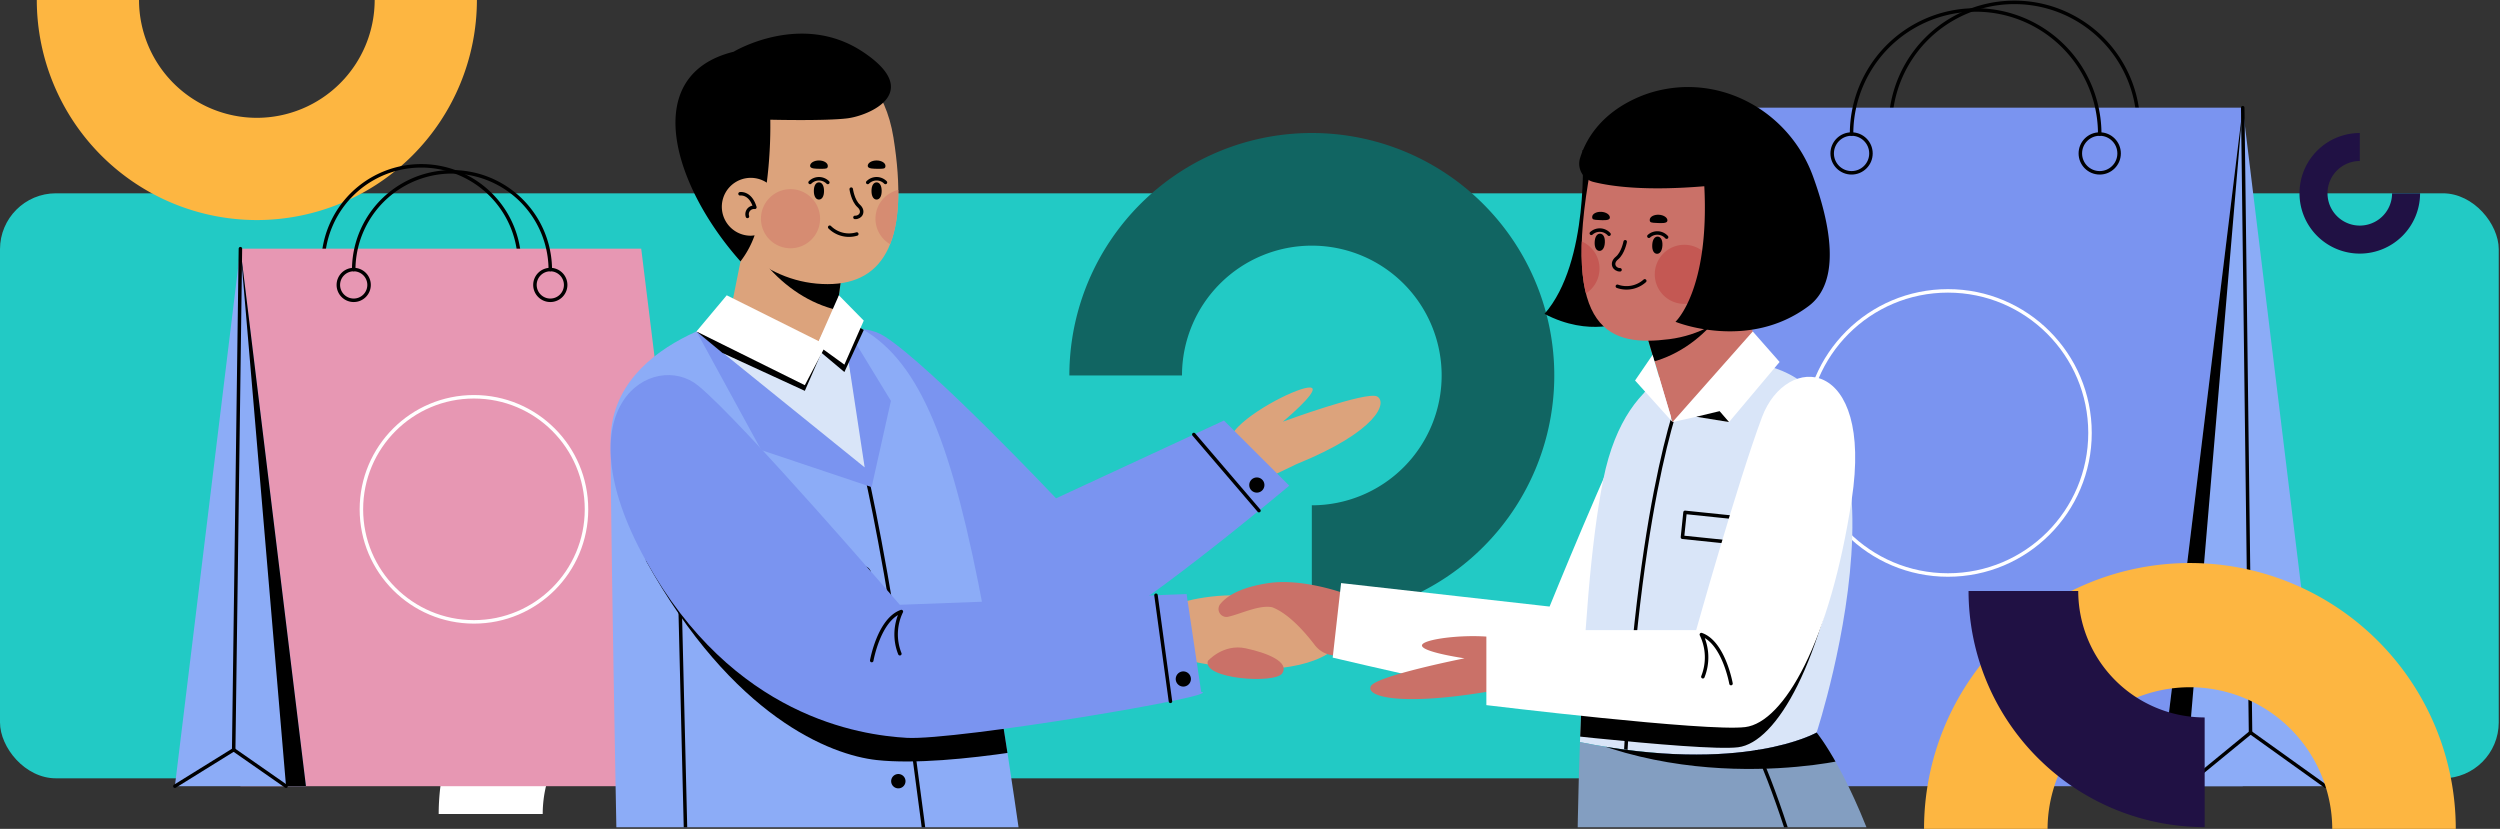 <svg xmlns="http://www.w3.org/2000/svg" xmlns:xlink="http://www.w3.org/1999/xlink" width="715.359" height="237.183" viewBox="0 0 715.359 237.183">
  <rect x="0" y="0" width="715.359" height="237.183" fill="#333333" stroke="none"/>
  <defs>
    <clipPath id="clip-path">
      <rect id="Rectángulo_401760" data-name="Rectángulo 401760" width="616.734" height="225.653" fill="none"/>
    </clipPath>
    <clipPath id="clip-path-2">
      <rect id="Rectángulo_401759" data-name="Rectángulo 401759" width="715" height="236.712" rx="16" transform="translate(705 2523)" fill="#22cac5"/>
    </clipPath>
    <clipPath id="clip-path-3">
      <rect id="Rectángulo_401744" data-name="Rectángulo 401744" width="405.571" height="544.559" fill="none"/>
    </clipPath>
    <clipPath id="clip-path-4">
      <path id="Trazado_874915" data-name="Trazado 874915" d="M204.652,374.948h15.4c10.772-75.215,3.106-109.646,3.106-109.646L190.1,260.439Z" transform="translate(-190.103 -260.439)" fill="none"/>
    </clipPath>
    <clipPath id="clip-path-6">
      <path id="Trazado_874919" data-name="Trazado 874919" d="M215.13,258.893l49.242,105.3,13.705-5.061c-12.3-74.979-29.953-105.522-29.953-105.522Z" transform="translate(-215.13 -253.606)" fill="none"/>
    </clipPath>
    <clipPath id="clip-path-8">
      <path id="Trazado_874922" data-name="Trazado 874922" d="M9.238,333.881v23.98H78.345c0-8.706-47.163-23.98-47.163-23.98Z" transform="translate(-9.238 -333.881)" fill="none"/>
    </clipPath>
    <clipPath id="clip-path-10">
      <path id="Trazado_874925" data-name="Trazado 874925" d="M61.871,344.593,127.988,364.7c2.532-8.329-38.145-36.666-38.145-36.666l-20.994-6.383Z" transform="translate(-61.871 -321.651)" fill="none"/>
    </clipPath>
    <clipPath id="clip-path-12">
      <path id="Trazado_874929" data-name="Trazado 874929" d="M9.176,173.837V296.961L1.714,427.546H45.243s9.949-85.814,16.789-140.535,5.6-67.158,5.6-67.158l32.336,80.838L91.94,413.562l46.016,7.464s11.755-91.731,10.512-120.334-37.313-134.317-37.313-134.317Z" transform="translate(-1.714 -166.375)" fill="none"/>
    </clipPath>
    <clipPath id="clip-path-14">
      <path id="Trazado_874933" data-name="Trazado 874933" d="M214.819,60.71s-23.331-1.4-30.256,33.218c-3.538,17.7-5.593,44.893-6.665,75.107,46.7,9.4,67.72-2.733,67.72-2.733S280.4,60.259,221.784,60.256a56.174,56.174,0,0,0-6.965.454" transform="translate(-177.898 -60.256)" fill="none"/>
    </clipPath>
    <clipPath id="clip-path-16">
      <path id="Trazado_874937" data-name="Trazado 874937" d="M178.25,131c-1.023,28.89-1.151,60.538-.814,89.3.692,58.851,1.871,107.583,1.871,107.583s40.158,26.882,104.945-4.2c1.386-148.165-38.282-195.421-38.282-195.421S224.947,140.4,178.25,131" transform="translate(-177.269 -128.27)" fill="none"/>
    </clipPath>
    <clipPath id="clip-path-18">
      <path id="Trazado_874948" data-name="Trazado 874948" d="M44.956,50.727S0,57.207,0,88.3,2.672,252.2,2.672,252.2s53.478,16.167,120.636-7.462C101.29,88.163,94.905,50.7,47.365,50.7c-.794,0-1.592.011-2.409.031" transform="translate(0 -50.696)" fill="none"/>
    </clipPath>
    <clipPath id="clip-path-20">
      <path id="Trazado_874952" data-name="Trazado 874952" d="M26.719,37.087l-5.4,27.028s15.723,15.9,30.954,0c-.39-.231,3.555-27.028,3.555-27.028Z" transform="translate(-21.316 -37.087)" fill="none"/>
    </clipPath>
    <clipPath id="clip-path-22">
      <path id="Trazado_874965" data-name="Trazado 874965" d="M41.167,1.571c-19.748,3.174-31.7,23.5-24.71,40.012C23.425,58.054,36.781,70.821,54.038,70.8,70.674,70.78,77.428,57.462,72.863,28.88,68.669,2.633,45.443,1.562,41.681,1.562c-.334,0-.515.009-.515.009" transform="translate(-14.447 -1.562)" fill="none"/>
    </clipPath>
    <clipPath id="clip-path-24">
      <path id="Trazado_874968" data-name="Trazado 874968" d="M187.153,46.635s10.147,33.942,12.06,40.5c10.919-6.809,25.6-18.065,25.6-18.065l-8.786-26.124Z" transform="translate(-187.153 -42.943)" fill="none"/>
    </clipPath>
    <clipPath id="clip-path-26">
      <path id="Trazado_874981" data-name="Trazado 874981" d="M180.833,32.127c-8.811,47.683,5.93,51.255,22.433,49.164,17.121-2.169,28.748-16.526,33.571-33.748,4.835-17.268-9.6-35.911-29.587-36.555,0,0-21.365.764-26.417,21.139" transform="translate(-178.195 -10.988)" fill="none"/>
    </clipPath>
    <clipPath id="clip-path-28">
      <path id="Trazado_874986" data-name="Trazado 874986" d="M194.888,80.581l6.768-1.514,9.4,1.514,14.466-17.195-7.682-8.728Z" transform="translate(-194.888 -54.658)" fill="none"/>
    </clipPath>
  </defs>
  <g id="_74" data-name="74" transform="translate(-705 -2523)">
    <g id="Grupo_1100119" data-name="Grupo 1100119" transform="translate(-0.051 353)">
      <g id="Grupo_1099912" data-name="Grupo 1099912" transform="translate(705.051 2170)">
        <rect id="Rectángulo_401339" data-name="Rectángulo 401339" width="715" height="167.4" rx="16" transform="translate(0 55.312)" fill="#22cac5"/>
        <path id="Trazado_873608" data-name="Trazado 873608" d="M96.685,0A33.754,33.754,0,0,1,62.97,33.715,33.754,33.754,0,0,1,29.253,0H0A63.04,63.04,0,0,0,62.97,62.969,63.04,63.04,0,0,0,125.938,0Z" transform="translate(10.527)" fill="#fdb641"/>
        <path id="Trazado_873609" data-name="Trazado 873609" d="M17.251,34.5h0V26.488a9.237,9.237,0,1,1,9.237-9.237H34.5A17.251,17.251,0,1,0,17.251,34.5" transform="translate(657.989 72.563) rotate(-90)" fill="#201144"/>
        <path id="Trazado_875016" data-name="Trazado 875016" d="M69.379,138.76h0V106.528A37.148,37.148,0,1,1,106.528,69.38H138.76a69.38,69.38,0,1,0-69.38,69.379" transform="translate(444.749 38.06) rotate(90)" fill="#116562"/>
        <path id="Trazado_873611" data-name="Trazado 873611" d="M29.765,64.07A34.344,34.344,0,0,1,64.07,29.765V0A64.143,64.143,0,0,0,0,64.07Z" transform="translate(125.527 168.85)" fill="#fff"/>
      </g>
    </g>
    <g id="Grupo_1100501" data-name="Grupo 1100501" transform="translate(754.359 2523)">
      <g id="Grupo_1100500" data-name="Grupo 1100500" clip-path="url(#clip-path)">
        <path id="Trazado_875000" data-name="Trazado 875000" d="M31.545,62.765a28.128,28.128,0,0,1,56.255,0" transform="translate(11.517 12.645)" fill="none" stroke="#000" stroke-linecap="round" stroke-linejoin="round" stroke-width="1"/>
        <path id="Trazado_875001" data-name="Trazado 875001" d="M69.535,59.638a4.395,4.395,0,1,1,4.4,4.4A4.4,4.4,0,0,1,69.535,59.638Z" transform="translate(25.386 20.168)" fill="none" stroke="#000" stroke-linecap="round" stroke-linejoin="round" stroke-width="1"/>
        <path id="Trazado_875002" data-name="Trazado 875002" d="M28.325,59.638a4.395,4.395,0,1,1,4.4,4.4A4.4,4.4,0,0,1,28.325,59.638Z" transform="translate(10.341 20.168)" fill="none" stroke="#000" stroke-linecap="round" stroke-linejoin="round" stroke-width="1"/>
        <path id="Trazado_875003" data-name="Trazado 875003" d="M14.237,52.121H128.923l18.964,153.82H14.237Z" transform="translate(5.198 19.029)" fill="#e797b3"/>
        <path id="Trazado_875004" data-name="Trazado 875004" d="M19.252,52.121,38,205.942H.5Z" transform="translate(0.182 19.029)" fill="#8cacf7"/>
        <path id="Trazado_875005" data-name="Trazado 875005" d="M37.984,64.022a28.128,28.128,0,0,1,56.255,0" transform="translate(13.867 13.105)" fill="none" stroke="#000" stroke-linecap="round" stroke-linejoin="round" stroke-width="1"/>
        <path id="Trazado_875006" data-name="Trazado 875006" d="M75.975,60.9a4.395,4.395,0,1,1,4.4,4.4A4.4,4.4,0,0,1,75.975,60.9Z" transform="translate(27.737 20.627)" fill="none" stroke="#000" stroke-linecap="round" stroke-linejoin="round" stroke-width="1"/>
        <path id="Trazado_875007" data-name="Trazado 875007" d="M34.764,60.9a4.395,4.395,0,1,1,4.4,4.4A4.4,4.4,0,0,1,34.764,60.9Z" transform="translate(12.692 20.627)" fill="none" stroke="#000" stroke-linecap="round" stroke-linejoin="round" stroke-width="1"/>
        <path id="Trazado_875008" data-name="Trazado 875008" d="M32.989,205.941,14.237,52.121,27.29,205.941Z" transform="translate(5.198 19.029)"/>
        <line id="Línea_692" data-name="Línea 692" x1="1.925" y2="143.38" transform="translate(17.51 71.15)" fill="none" stroke="#000" stroke-linecap="round" stroke-linejoin="round" stroke-width="1"/>
        <circle id="Elipse_11550" data-name="Elipse 11550" cx="32.205" cy="32.205" r="32.205" transform="translate(54.054 113.536)" fill="none" stroke="#fff" stroke-linecap="round" stroke-linejoin="round" stroke-width="1"/>
        <path id="Trazado_875009" data-name="Trazado 875009" d="M.5,167.6l16.827-10.44L32.305,167.6" transform="translate(0.183 57.375)" fill="none" stroke="#000" stroke-linecap="round" stroke-linejoin="round" stroke-width="1"/>
        <path id="Trazado_875010" data-name="Trazado 875010" d="M431.1,36a35.5,35.5,0,0,0-71.009,0" transform="translate(131.462 0.183)" fill="none" stroke="#000" stroke-linecap="round" stroke-linejoin="round" stroke-width="1"/>
        <circle id="Elipse_11551" data-name="Elipse 11551" cx="5.548" cy="5.548" r="5.548" transform="translate(486.002 36.187)" fill="none" stroke="#000" stroke-linecap="round" stroke-linejoin="round" stroke-width="1"/>
        <circle id="Elipse_11552" data-name="Elipse 11552" cx="5.548" cy="5.548" r="5.548" transform="translate(557.011 36.187)" fill="none" stroke="#000" stroke-linecap="round" stroke-linejoin="round" stroke-width="1"/>
        <path id="Trazado_875011" data-name="Trazado 875011" d="M479.07,22.57H334.307L310.37,216.73h168.7Z" transform="translate(113.311 8.24)" fill="#7a94f0"/>
        <path id="Trazado_875012" data-name="Trazado 875012" d="M440.283,22.57,416.612,216.73h47.34Z" transform="translate(152.099 8.24)" fill="#8cacf7"/>
        <path id="Trazado_875013" data-name="Trazado 875013" d="M422.968,37.592a35.5,35.5,0,1,0-71.009,0" transform="translate(128.495 0.762)" fill="none" stroke="#000" stroke-linecap="round" stroke-linejoin="round" stroke-width="1"/>
        <circle id="Elipse_11553" data-name="Elipse 11553" cx="5.548" cy="5.548" r="5.548" transform="translate(474.906 38.355)" fill="none" stroke="#000" stroke-linecap="round" stroke-linejoin="round" stroke-width="1"/>
        <circle id="Elipse_11554" data-name="Elipse 11554" cx="5.548" cy="5.548" r="5.548" transform="translate(545.915 38.355)" fill="none" stroke="#000" stroke-linecap="round" stroke-linejoin="round" stroke-width="1"/>
        <path id="Trazado_875014" data-name="Trazado 875014" d="M416.613,216.73,440.283,22.57,423.807,216.73Z" transform="translate(152.099 8.24)"/>
        <line id="Línea_693" data-name="Línea 693" x2="2.237" y2="178.812" transform="translate(592.382 30.81)" fill="none" stroke="#000" stroke-linecap="round" stroke-linejoin="round" stroke-width="1"/>
        <circle id="Elipse_11555" data-name="Elipse 11555" cx="40.651" cy="40.651" r="40.651" transform="translate(467.38 83.232)" fill="none" stroke="#fff" stroke-linecap="round" stroke-linejoin="round" stroke-width="1"/>
        <path id="Trazado_875015" data-name="Trazado 875015" d="M421.883,168.908,440.6,153.56l21.433,15.348" transform="translate(154.023 56.062)" fill="none" stroke="#000" stroke-linecap="round" stroke-linejoin="round" stroke-width="1"/>
      </g>
    </g>
    <g id="Enmascarar_grupo_1098693" data-name="Enmascarar grupo 1098693" transform="translate(0.359)" clip-path="url(#clip-path-2)">
      <g id="Grupo_1100499" data-name="Grupo 1100499" transform="translate(879.359 2532.624)">
        <g id="Grupo_1100446" data-name="Grupo 1100446">
          <g id="Grupo_1100445" data-name="Grupo 1100445" clip-path="url(#clip-path-3)">
            <path id="Trazado_874906" data-name="Trazado 874906" d="M132.9,106.216c-10.782-6.209-27.8-1.261-27.8-1.261l2.3,16.984c29.482,6.29,39.832-2.7,39.832-2.7s-3.56-6.815-14.341-13.024" transform="translate(58.773 57.644)" fill="#dca37c"/>
            <path id="Trazado_874907" data-name="Trazado 874907" d="M147.8,103.969s-12.158-4.531-22.05-3.008c-7.2,1.11-11.452,3.262-13.655,5.948a2.269,2.269,0,0,0,2.253,3.664c3.691-.837,8.814-3.441,12.564-2.722,4.716,1.8,9.378,7.118,12.158,10.771a7.571,7.571,0,0,0,7.972,2.792,20.325,20.325,0,0,0,5.417-2.292c.471-7.186-4.659-15.154-4.659-15.154" transform="translate(62.386 56.28)" fill="#ca7168"/>
            <path id="Trazado_874908" data-name="Trazado 874908" d="M109.643,116.512s4.366-4.992,10.81-3.624,12.508,3.965,10.509,7.127-22.934,1.675-21.319-3.5" transform="translate(61.26 62.991)" fill="#ca7168"/>
            <path id="Trazado_874909" data-name="Trazado 874909" d="M182.264,21.341s2.124,32.086-10.869,46.923c12.974,6.765,22.8,2.22,22.8,2.22s12.983-40.37-11.931-49.144" transform="translate(95.84 11.933)"/>
            <path id="Trazado_874910" data-name="Trazado 874910" d="M134.924,122.986l59.659,6.717s16.491-40.645,25.528-58.439S253.761,57.633,243,97.529s-26.462,61.174-37.561,61.318-72.915-14.533-72.915-14.533Z" transform="translate(74.103 34.235)" fill="#fff"/>
            <path id="Trazado_874911" data-name="Trazado 874911" d="M213.167,333.881s-38.295,15.275-38.295,23.98h53.7v-23.98Z" transform="translate(97.784 186.697)" fill="#fff"/>
            <path id="Trazado_874912" data-name="Trazado 874912" d="M181.722,126.129a8.594,8.594,0,0,0-3.482-14.6c-.078-.02-.157-.041-.239-.059-8.006-1.965-23.057-.351-23.766,1.618s12.154,3.832,12.154,3.832-25.176,5-26.793,7.944,8,5.788,33.04,1.664l1.327,2.711a11.658,11.658,0,0,0,7.758-3.106" transform="translate(77.962 61.829)" fill="#ca7168"/>
            <path id="Trazado_874913" data-name="Trazado 874913" d="M223.162,265.3,190.1,260.439,204.65,374.948h15.406c10.772-75.216,3.106-109.647,3.106-109.647" transform="translate(106.301 145.631)" fill="#ca7168"/>
          </g>
        </g>
        <g id="Grupo_1100448" data-name="Grupo 1100448" transform="translate(296.404 406.07)">
          <g id="Grupo_1100447" data-name="Grupo 1100447" clip-path="url(#clip-path-4)">
            <path id="Trazado_874914" data-name="Trazado 874914" d="M191.534,271.029s50.071,10.922,74.622-12.134c-48.308-4.1-77.316,1.526-77.316,1.526Z" transform="translate(-190.809 -262.14)"/>
          </g>
        </g>
        <g id="Grupo_1100450" data-name="Grupo 1100450">
          <g id="Grupo_1100449" data-name="Grupo 1100449" clip-path="url(#clip-path-3)">
            <path id="Trazado_874916" data-name="Trazado 874916" d="M256.945,326.345s-30.989,25.765-28.375,34.069l49.279-16.256-7.2-22.873Z" transform="translate(127.722 179.654)" fill="#fff"/>
            <path id="Trazado_874917" data-name="Trazado 874917" d="M248.124,253.607l-32.994,5.286,49.242,105.3,13.705-5.06c-12.3-74.981-29.953-105.522-29.953-105.522" transform="translate(120.295 141.81)" fill="#ca7168"/>
          </g>
        </g>
        <g id="Grupo_1100452" data-name="Grupo 1100452" transform="translate(335.425 395.416)">
          <g id="Grupo_1100451" data-name="Grupo 1100451" clip-path="url(#clip-path-6)">
            <path id="Trazado_874918" data-name="Trazado 874918" d="M219.3,274.611s22.472-1.118,41.081-20.863L213.325,265.44Z" transform="translate(-216.139 -253.527)"/>
          </g>
        </g>
        <g id="Grupo_1100454" data-name="Grupo 1100454">
          <g id="Grupo_1100453" data-name="Grupo 1100453" clip-path="url(#clip-path-3)">
            <path id="Trazado_874920" data-name="Trazado 874920" d="M31.182,333.881s47.163,15.275,47.163,23.98H9.238v-23.98Z" transform="translate(5.166 186.697)" fill="#8cacf7"/>
          </g>
        </g>
        <g id="Grupo_1100456" data-name="Grupo 1100456" transform="translate(14.404 520.579)">
          <g id="Grupo_1100455" data-name="Grupo 1100455" clip-path="url(#clip-path-8)">
            <path id="Trazado_874921" data-name="Trazado 874921" d="M5.287,348.562l46.184-9.534-5.685-7.133L1.713,329.068Z" transform="translate(-13.446 -336.572)"/>
          </g>
        </g>
        <g id="Grupo_1100458" data-name="Grupo 1100458">
          <g id="Grupo_1100457" data-name="Grupo 1100457" clip-path="url(#clip-path-3)">
            <path id="Trazado_874923" data-name="Trazado 874923" d="M89.843,328.035s40.679,28.336,38.145,36.666L61.871,344.593l6.977-22.943Z" transform="translate(34.597 179.858)" fill="#8cacf7"/>
          </g>
        </g>
        <g id="Grupo_1100460" data-name="Grupo 1100460" transform="translate(96.468 501.51)">
          <g id="Grupo_1100459" data-name="Grupo 1100459" clip-path="url(#clip-path-10)">
            <path id="Trazado_874924" data-name="Trazado 874924" d="M60.229,336.139l53,.05-51.988-14.9-1.286,18.794" transform="translate(-62.94 -321.856)"/>
          </g>
        </g>
        <g id="Grupo_1100462" data-name="Grupo 1100462">
          <g id="Grupo_1100461" data-name="Grupo 1100461" clip-path="url(#clip-path-3)">
            <path id="Trazado_874926" data-name="Trazado 874926" d="M113.993,89.2s-3.383-7.208,2.423-13.063S135.9,63.8,137.534,65.112s-8.368,9.614-8.368,9.614,24.088-8.872,27-7.208.3,9.854-23.211,19.405l-12.9,6.207Z" transform="translate(63.194 36.314)" fill="#dca37c"/>
            <path id="Trazado_874927" data-name="Trazado 874927" d="M9.176,173.836V296.959L1.714,427.545H45.243s9.949-85.812,16.789-140.535,5.6-67.158,5.6-67.158l32.334,80.839L91.94,413.562l46.016,7.462s11.755-91.729,10.512-120.334-37.311-134.317-37.311-134.317Z" transform="translate(0.958 93.032)" fill="#7a94f0"/>
          </g>
        </g>
        <g id="Grupo_1100464" data-name="Grupo 1100464" transform="translate(2.672 259.408)">
          <g id="Grupo_1100463" data-name="Grupo 1100463" clip-path="url(#clip-path-12)">
            <path id="Trazado_874928" data-name="Trazado 874928" d="M4.628,196.916S71.26,206.979,121.07,175.148c-119.35.334-117.064.441-117.064.441Z" transform="translate(-0.434 -161.469)"/>
          </g>
        </g>
        <g id="Grupo_1100466" data-name="Grupo 1100466">
          <g id="Grupo_1100465" data-name="Grupo 1100465" clip-path="url(#clip-path-3)">
            <path id="Trazado_874930" data-name="Trazado 874930" d="M245.617,166.3S283.05,52.189,214.819,60.71c0,0-23.331-1.4-30.254,33.218-3.539,17.7-5.594,44.893-6.665,75.107,46.7,9.4,67.718-2.733,67.718-2.733" transform="translate(99.476 33.693)" fill="#d9e5f8"/>
          </g>
        </g>
        <g id="Grupo_1100468" data-name="Grupo 1100468" transform="translate(277.374 93.95)">
          <g id="Grupo_1100467" data-name="Grupo 1100467" clip-path="url(#clip-path-14)">
            <path id="Trazado_874931" data-name="Trazado 874931" d="M159.412,138.9h60.036s17.191-41.109,24.18-59.8,26.564-18.434,20.332,22.416-19.451,63.75-30.465,65.134-74.083-6.283-74.083-6.283Z" transform="translate(-188.235 -56.402)"/>
            <path id="Trazado_874932" data-name="Trazado 874932" d="M203.085,64.518s-12.458,27.089-16.9,107.856" transform="translate(-173.267 -57.873)" fill="none" stroke="#000" stroke-linecap="round" stroke-linejoin="round" stroke-width="1"/>
            <rect id="Rectángulo_401750" data-name="Rectángulo 401750" width="7.17" height="20.318" transform="translate(29.33 50.163) rotate(-84.102)" fill="none" stroke="#000" stroke-linecap="round" stroke-linejoin="round" stroke-width="1"/>
          </g>
        </g>
        <g id="Grupo_1100470" data-name="Grupo 1100470">
          <g id="Grupo_1100469" data-name="Grupo 1100469" clip-path="url(#clip-path-3)">
            <path id="Trazado_874934" data-name="Trazado 874934" d="M245.97,128.27S224.947,140.4,178.251,131c-1.026,28.89-1.154,60.538-.815,89.3.692,58.851,1.871,107.583,1.871,107.583s40.158,26.882,104.946-4.2C285.638,175.525,245.97,128.27,245.97,128.27" transform="translate(99.124 71.725)" fill="#839ec1"/>
          </g>
        </g>
        <g id="Grupo_1100472" data-name="Grupo 1100472" transform="translate(276.394 199.995)">
          <g id="Grupo_1100471" data-name="Grupo 1100471" clip-path="url(#clip-path-16)">
            <path id="Trazado_874935" data-name="Trazado 874935" d="M207.58,125.507s24.008,44.04,29.649,120.691S242.7,352.22,242.7,352.22" transform="translate(-160.32 -129.815)" fill="none" stroke="#000" stroke-linecap="round" stroke-linejoin="round" stroke-width="1"/>
            <path id="Trazado_874936" data-name="Trazado 874936" d="M260.8,140.9s-53.551,12.614-95.45-17.266c96.792-4.255,94.944-4.06,94.944-4.06Z" transform="translate(-183.934 -133.131)"/>
          </g>
        </g>
        <g id="Grupo_1100474" data-name="Grupo 1100474">
          <g id="Grupo_1100473" data-name="Grupo 1100473" clip-path="url(#clip-path-3)">
            <path id="Trazado_874938" data-name="Trazado 874938" d="M107.6,102.641s-35.442-37.52-48.95-46.267S19.7,65.957,49.19,107.833s52.544,38.518,65.264,34.657,59.875-43.471,59.875-43.471L155.637,80.376Z" transform="translate(19.869 30.33)" fill="#7a94f0"/>
            <path id="Trazado_874939" data-name="Trazado 874939" d="M160.725,135.466h60.036S232.6,93.231,239.59,74.538s31.915-17.31,25.683,23.54-19.451,63.75-30.465,65.134-74.083-6.283-74.083-6.283Z" transform="translate(89.873 35.215)" fill="#fff"/>
            <path id="Trazado_874940" data-name="Trazado 874940" d="M44.957,50.726S0,57.208,0,88.3,2.672,252.2,2.672,252.2s53.478,16.169,120.636-7.462C100.922,85.549,94.7,49.482,44.957,50.726" transform="translate(0 28.347)" fill="#8cacf7"/>
          </g>
        </g>
        <g id="Grupo_1100476" data-name="Grupo 1100476" transform="translate(0 79.044)">
          <g id="Grupo_1100475" data-name="Grupo 1100475" clip-path="url(#clip-path-18)">
            <path id="Trazado_874941" data-name="Trazado 874941" d="M70.029,134.765S37.312,81.2,24.81,71.067s-21.878,5.248-18,41.739c24.873,44.772,52.789,55.563,66,57.019,21.618,2.381,62.105-6.318,62.105-6.318l-13.064-36.843Z" transform="translate(3.313 -41.012)"/>
            <path id="Trazado_874942" data-name="Trazado 874942" d="M45.451,74.813s12.375,43.651,25.821,172.576" transform="translate(25.415 -37.21)" fill="none" stroke="#000" stroke-linecap="round" stroke-linejoin="round" stroke-width="1"/>
            <path id="Trazado_874943" data-name="Trazado 874943" d="M46.279,80.723a2.052,2.052,0,1,0-2.052,2.053,2.051,2.051,0,0,0,2.052-2.053" transform="translate(23.583 -35.052)"/>
            <path id="Trazado_874944" data-name="Trazado 874944" d="M55.594,137.93a2.052,2.052,0,1,0-2.052,2.052,2.051,2.051,0,0,0,2.052-2.052" transform="translate(28.792 -3.064)"/>
            <path id="Trazado_874945" data-name="Trazado 874945" d="M49.25,99.793a2.052,2.052,0,1,0-2.052,2.052,2.051,2.051,0,0,0,2.052-2.052" transform="translate(25.244 -24.39)"/>
            <path id="Trazado_874946" data-name="Trazado 874946" d="M58.182,157a2.052,2.052,0,1,0-2.052,2.052A2.051,2.051,0,0,0,58.182,157" transform="translate(30.239 7.598)"/>
            <path id="Trazado_874947" data-name="Trazado 874947" d="M60.338,176.068a2.052,2.052,0,1,0-2.053,2.052,2.052,2.052,0,0,0,2.053-2.052" transform="translate(31.445 18.261)"/>
          </g>
        </g>
        <g id="Grupo_1100478" data-name="Grupo 1100478">
          <g id="Grupo_1100477" data-name="Grupo 1100477" clip-path="url(#clip-path-3)">
            <line id="Línea_688" data-name="Línea 688" x1="3.812" y1="156.179" transform="translate(19.052 129.767)" fill="none" stroke="#000" stroke-linecap="round" stroke-linejoin="round" stroke-width="1"/>
            <path id="Trazado_874949" data-name="Trazado 874949" d="M82.755,128.391S37.5,75.769,25,65.638s-39.751,5.389-14.878,50.16,61.35,49.887,74.622,50.665c14,.82,91.683-12.221,84.248-13.152l-4.174-27.984Z" transform="translate(0 35.04)" fill="#7a94f0"/>
            <path id="Trazado_874950" data-name="Trazado 874950" d="M21.317,64.114s15.721,15.9,30.953,0c-.388-.231,3.555-27.028,3.555-27.028H26.718Z" transform="translate(11.92 20.738)" fill="#dca37c"/>
          </g>
        </g>
        <g id="Grupo_1100480" data-name="Grupo 1100480" transform="translate(33.235 57.825)">
          <g id="Grupo_1100479" data-name="Grupo 1100479" clip-path="url(#clip-path-20)">
            <path id="Trazado_874951" data-name="Trazado 874951" d="M47.94,6.91s27.131-1.271,31.7,27.31-2.189,41.9-18.824,41.918C43.554,76.159,30.2,63.394,23.23,46.923,16.243,30.41,28.191,10.086,47.94,6.91" transform="translate(-21.37 -53.966)"/>
          </g>
        </g>
        <g id="Grupo_1100482" data-name="Grupo 1100482">
          <g id="Grupo_1100481" data-name="Grupo 1100481" clip-path="url(#clip-path-3)">
            <path id="Trazado_874953" data-name="Trazado 874953" d="M41.167,1.57S68.3.3,72.863,28.881,70.674,70.779,54.039,70.8c-17.258.02-30.613-12.745-37.582-29.216C9.47,25.07,21.418,4.746,41.167,1.57" transform="translate(8.078 0.873)" fill="#dca37c"/>
          </g>
        </g>
        <g id="Grupo_1100484" data-name="Grupo 1100484" transform="translate(22.525 2.435)">
          <g id="Grupo_1100483" data-name="Grupo 1100483" clip-path="url(#clip-path-22)">
            <path id="Trazado_874954" data-name="Trazado 874954" d="M65.528,37a8.459,8.459,0,1,1-8.459-8.459A8.459,8.459,0,0,1,65.528,37" transform="translate(4.656 13.523)" fill="#d68c72"/>
            <path id="Trazado_874955" data-name="Trazado 874955" d="M44.512,37a8.459,8.459,0,1,1-8.459-8.459A8.459,8.459,0,0,1,44.512,37" transform="translate(-7.096 13.523)" fill="#d68c72"/>
            <path id="Trazado_874956" data-name="Trazado 874956" d="M23.757,29.4S26.7,28.919,28,33.265a1.986,1.986,0,0,0-2.124,2.607" transform="translate(-9.241 13.994)" fill="none" stroke="#000" stroke-linecap="round" stroke-linejoin="round" stroke-width="1"/>
            <path id="Trazado_874957" data-name="Trazado 874957" d="M52.261,27.706a3.571,3.571,0,0,0-5.072,0" transform="translate(3.862 12.442)" fill="none" stroke="#000" stroke-linecap="round" stroke-linejoin="round" stroke-width="1"/>
            <path id="Trazado_874958" data-name="Trazado 874958" d="M47.88,29.754c0-1.646.653-2.46,1.459-2.46s1.458.814,1.458,2.46-.653,2.463-1.458,2.463S47.88,31.4,47.88,29.754" transform="translate(4.248 12.827)"/>
            <path id="Trazado_874959" data-name="Trazado 874959" d="M41.683,27.706a3.571,3.571,0,0,0-5.072,0" transform="translate(-2.053 12.442)" fill="none" stroke="#000" stroke-linecap="round" stroke-linejoin="round" stroke-width="1"/>
            <path id="Trazado_874960" data-name="Trazado 874960" d="M37.3,29.754c0-1.646.653-2.46,1.459-2.46s1.458.814,1.458,2.46-.653,2.463-1.458,2.463S37.3,31.4,37.3,29.754" transform="translate(-1.667 12.827)"/>
            <path id="Trazado_874961" data-name="Trazado 874961" d="M47.959,37.47a7.822,7.822,0,0,1-7.748-1.943" transform="translate(-0.04 17.43)" fill="none" stroke="#000" stroke-linecap="round" stroke-linejoin="round" stroke-width="1"/>
            <path id="Trazado_874962" data-name="Trazado 874962" d="M44.16,28.538s.446,3.285,2.138,4.8.622,3.382-1.07,3.293" transform="translate(2.168 13.522)" fill="none" stroke="#000" stroke-linecap="round" stroke-linejoin="round" stroke-width="1"/>
            <path id="Trazado_874963" data-name="Trazado 874963" d="M47.189,24.831c0-.859,1.135-1.554,2.537-1.554s2.535.7,2.535,1.554-.547.828-1.949.828-3.123.033-3.123-.828" transform="translate(3.862 10.58)"/>
            <path id="Trazado_874964" data-name="Trazado 874964" d="M36.611,24.831c0-.859,1.135-1.554,2.537-1.554s2.535.7,2.535,1.554-.547.828-1.949.828-3.123.033-3.123-.828" transform="translate(-2.053 10.58)"/>
          </g>
        </g>
        <g id="Grupo_1100486" data-name="Grupo 1100486">
          <g id="Grupo_1100485" data-name="Grupo 1100485" clip-path="url(#clip-path-3)">
            <path id="Trazado_874966" data-name="Trazado 874966" d="M224.812,69.067s-14.681,11.256-25.6,18.065c-1.913-6.556-12.06-40.495-12.06-40.495l28.871-3.694Z" transform="translate(104.651 24.013)" fill="#ca7168"/>
          </g>
        </g>
        <g id="Grupo_1100488" data-name="Grupo 1100488" transform="translate(291.804 66.956)">
          <g id="Grupo_1100487" data-name="Grupo 1100487" clip-path="url(#clip-path-24)">
            <path id="Trazado_874967" data-name="Trazado 874967" d="M200.709,15.789S173.637,17.972,172.735,46.9s7.487,41.281,23.991,39.19c17.121-2.169,28.748-16.524,33.571-33.748,4.835-17.265-9.6-35.909-29.587-36.553" transform="translate(-195.252 -58.127)"/>
          </g>
        </g>
        <g id="Grupo_1100490" data-name="Grupo 1100490">
          <g id="Grupo_1100489" data-name="Grupo 1100489" clip-path="url(#clip-path-3)">
            <path id="Trazado_874969" data-name="Trazado 874969" d="M207.25,10.988s-21.365.764-26.416,21.139c-8.812,47.681,5.928,51.253,22.432,49.162,17.121-2.169,28.748-16.524,33.571-33.748,4.835-17.265-9.6-35.909-29.587-36.553" transform="translate(99.643 6.144)" fill="#ca7168"/>
          </g>
        </g>
        <g id="Grupo_1100492" data-name="Grupo 1100492" transform="translate(277.838 17.132)">
          <g id="Grupo_1100491" data-name="Grupo 1100491" clip-path="url(#clip-path-26)">
            <path id="Trazado_874970" data-name="Trazado 874970" d="M170.65,45.721a8.459,8.459,0,1,0,8.875-8.022,8.459,8.459,0,0,0-8.875,8.022" transform="translate(-182.421 3.942)" fill="#c45853"/>
            <path id="Trazado_874971" data-name="Trazado 874971" d="M191.64,46.781a8.459,8.459,0,1,0,8.875-8.022,8.459,8.459,0,0,0-8.875,8.022" transform="translate(-170.684 4.535)" fill="#c45853"/>
            <path id="Trazado_874972" data-name="Trazado 874972" d="M208.125,40.085s-2.914-.624-4.434,3.648a1.985,1.985,0,0,1,1.988,2.711" transform="translate(-163.939 5.265)" fill="none" stroke="#000" stroke-linecap="round" stroke-linejoin="round" stroke-width="1"/>
            <path id="Trazado_874973" data-name="Trazado 874973" d="M179.988,37a3.571,3.571,0,0,1,5.066.256" transform="translate(-177.193 3.014)" fill="none" stroke="#000" stroke-linecap="round" stroke-linejoin="round" stroke-width="1"/>
            <path id="Trazado_874974" data-name="Trazado 874974" d="M183.516,39.248c.083-1.645-.529-2.492-1.333-2.532s-1.5.739-1.581,2.386.529,2.492,1.333,2.532,1.5-.741,1.581-2.386" transform="translate(-176.854 3.397)"/>
            <path id="Trazado_874975" data-name="Trazado 874975" d="M190.552,37.533a3.571,3.571,0,0,1,5.066.256" transform="translate(-171.286 3.313)" fill="none" stroke="#000" stroke-linecap="round" stroke-linejoin="round" stroke-width="1"/>
            <path id="Trazado_874976" data-name="Trazado 874976" d="M194.081,39.782c.081-1.645-.53-2.492-1.335-2.532s-1.5.739-1.581,2.386.529,2.492,1.333,2.532,1.5-.741,1.583-2.386" transform="translate(-170.947 3.696)"/>
            <path id="Trazado_874977" data-name="Trazado 874977" d="M184.766,46.922a7.82,7.82,0,0,0,7.835-1.55" transform="translate(-174.521 8.239)" fill="none" stroke="#000" stroke-linecap="round" stroke-linejoin="round" stroke-width="1"/>
            <path id="Trazado_874978" data-name="Trazado 874978" d="M187.389,38.193s-.61,3.257-2.376,4.684-.794,3.348.9,3.344" transform="translate(-174.908 4.224)" fill="none" stroke="#000" stroke-linecap="round" stroke-linejoin="round" stroke-width="1"/>
            <path id="Trazado_874979" data-name="Trazado 874979" d="M185.208,34.387c.044-.858-1.056-1.609-2.454-1.681s-2.568.568-2.612,1.425.507.853,1.905.923,3.117.19,3.16-.667" transform="translate(-177.108 1.153)"/>
            <path id="Trazado_874980" data-name="Trazado 874980" d="M195.772,34.92c.044-.858-1.056-1.609-2.454-1.681s-2.568.568-2.612,1.425.505.853,1.905.923,3.117.19,3.16-.667" transform="translate(-171.201 1.451)"/>
          </g>
        </g>
        <g id="Grupo_1100494" data-name="Grupo 1100494">
          <g id="Grupo_1100493" data-name="Grupo 1100493" clip-path="url(#clip-path-3)">
            <path id="Trazado_874982" data-name="Trazado 874982" d="M244.641,35.3c-6.4-17.549-24.5-28.432-42.821-24.8a34.812,34.812,0,0,0-6.863,2.091C183.72,17.368,179.546,25.1,177.995,30.183a5.368,5.368,0,0,0,3.85,6.776c5.137,1.293,14.929,2.635,31.715,1.23C215.1,68,205.307,76.976,205.307,76.976s20.748,8.5,38.106-4.5c9.466-7.09,6.177-23.614,1.229-37.175" transform="translate(99.398 5.48)"/>
            <path id="Trazado_874983" data-name="Trazado 874983" d="M65.484,5.185c-17.62-11.667-36.946,0-36.946,0C1.7,11.8,11.038,43.3,30.512,65.172a27.038,27.038,0,0,0,4.041-7.458,8.421,8.421,0,0,1-1.095.109,8.279,8.279,0,1,1,4.575-15.175,128.579,128.579,0,0,0,1.006-18.018s15.826.388,22.048-.39,22.017-7.389,4.4-19.056" transform="translate(6.657 0)"/>
            <path id="Trazado_874984" data-name="Trazado 874984" d="M194.888,80.581l22.956-25.924,7.684,8.728-14.466,17.2-9.4-1.514Z" transform="translate(108.976 30.563)" fill="#fff"/>
          </g>
        </g>
        <g id="Grupo_1100496" data-name="Grupo 1100496" transform="translate(303.864 85.221)">
          <g id="Grupo_1100495" data-name="Grupo 1100495" clip-path="url(#clip-path-28)">
            <path id="Trazado_874985" data-name="Trazado 874985" d="M205.932,69.282l-6.7,1.608,9.4,1.514Z" transform="translate(-192.461 -46.48)"/>
          </g>
        </g>
        <g id="Grupo_1100498" data-name="Grupo 1100498">
          <g id="Grupo_1100497" data-name="Grupo 1100497" clip-path="url(#clip-path-3)">
            <path id="Trazado_874987" data-name="Trazado 874987" d="M198.732,78.177l-5.708-19.221-5.011,7.33Z" transform="translate(105.132 32.967)" fill="#fff"/>
            <path id="Trazado_874988" data-name="Trazado 874988" d="M25.366,52.667,15.757,57.74,65.091,98.524,56.277,49.145,50.264,61.57Z" transform="translate(8.811 27.48)" fill="#d9e5f8"/>
            <path id="Trazado_874989" data-name="Trazado 874989" d="M15.757,55.693,34.3,89.636l31.58,10.6L71.4,75.558,57.538,52.805l6.351,41.783Z" transform="translate(8.811 29.527)" fill="#7a94f0"/>
            <path id="Trazado_874990" data-name="Trazado 874990" d="M23.2,60.81,46.766,71.652l5.192-11.939-36.2-5.056Z" transform="translate(8.811 30.563)"/>
            <path id="Trazado_874991" data-name="Trazado 874991" d="M51.256,56.159,45.714,68.2l-7.825-6.561,5.137-10.436Z" transform="translate(21.186 28.634)"/>
            <path id="Trazado_874992" data-name="Trazado 874992" d="M24.425,48.02,52.843,62.2,46.767,73.743,15.758,58.368Z" transform="translate(8.811 26.852)" fill="#fff"/>
            <path id="Trazado_874993" data-name="Trazado 874993" d="M44.137,48.02,37.888,62.2l7.824,5.664,5.544-12.6Z" transform="translate(21.186 26.852)" fill="#fff"/>
            <line id="Línea_689" data-name="Línea 689" x2="18.646" y2="21.794" transform="translate(166.884 114.701)" fill="none" stroke="#000" stroke-linecap="round" stroke-linejoin="round" stroke-width="1"/>
            <path id="Trazado_874994" data-name="Trazado 874994" d="M108.057,119.216a2.171,2.171,0,1,1-2.17-2.17,2.17,2.17,0,0,1,2.17,2.17" transform="translate(57.995 65.449)"/>
            <path id="Trazado_874995" data-name="Trazado 874995" d="M121.392,82.809a2.171,2.171,0,1,1-2.825-1.2,2.172,2.172,0,0,1,2.825,1.2" transform="translate(65.539 45.544)"/>
            <line id="Línea_690" data-name="Línea 690" y1="231.356" x2="2.395" transform="translate(18.563 289.222)" fill="none" stroke="#000" stroke-linecap="round" stroke-linejoin="round" stroke-width="1"/>
            <path id="Trazado_874996" data-name="Trazado 874996" d="M75.709,396.675l8.8-119.015L49.977,200.89" transform="translate(27.946 112.332)" fill="none" stroke="#000" stroke-linecap="round" stroke-linejoin="round" stroke-width="1"/>
            <path id="Trazado_874997" data-name="Trazado 874997" d="M43.989,203.429l3.343,8.357,17.8-16.039Z" transform="translate(24.598 109.456)"/>
            <path id="Trazado_874998" data-name="Trazado 874998" d="M208.663,124.308s-2.08-11.786-8.483-14.022a14.94,14.94,0,0,1,.432,12.07" transform="translate(111.935 61.669)" fill="none" stroke="#000" stroke-linecap="round" stroke-linejoin="round" stroke-width="1"/>
            <path id="Trazado_874999" data-name="Trazado 874999" d="M47.924,120.084S50,108.3,56.406,106.062a14.94,14.94,0,0,0-.432,12.07" transform="translate(26.798 59.307)" fill="none" stroke="#000" stroke-linecap="round" stroke-linejoin="round" stroke-width="1"/>
            <line id="Línea_691" data-name="Línea 691" x2="4.14" y2="30.371" transform="translate(156.062 160.694)" fill="none" stroke="#000" stroke-linecap="round" stroke-linejoin="round" stroke-width="1"/>
          </g>
        </g>
      </g>
    </g>
    <g id="Grupo_1100505" data-name="Grupo 1100505" transform="translate(1255.552 2684.108)">
      <path id="Trazado_873607" data-name="Trazado 873607" d="M116.81,76.075a40.734,40.734,0,0,0-81.467,0H0a76.076,76.076,0,0,1,152.152,0Z" fill="#fdb641"/>
      <path id="Trazado_873610" data-name="Trazado 873610" d="M31.388,0A36.217,36.217,0,0,0,67.563,36.175V67.563A67.639,67.639,0,0,1,0,0Z" transform="translate(12.734 8.009)" fill="#201144"/>
    </g>
  </g>
</svg>
